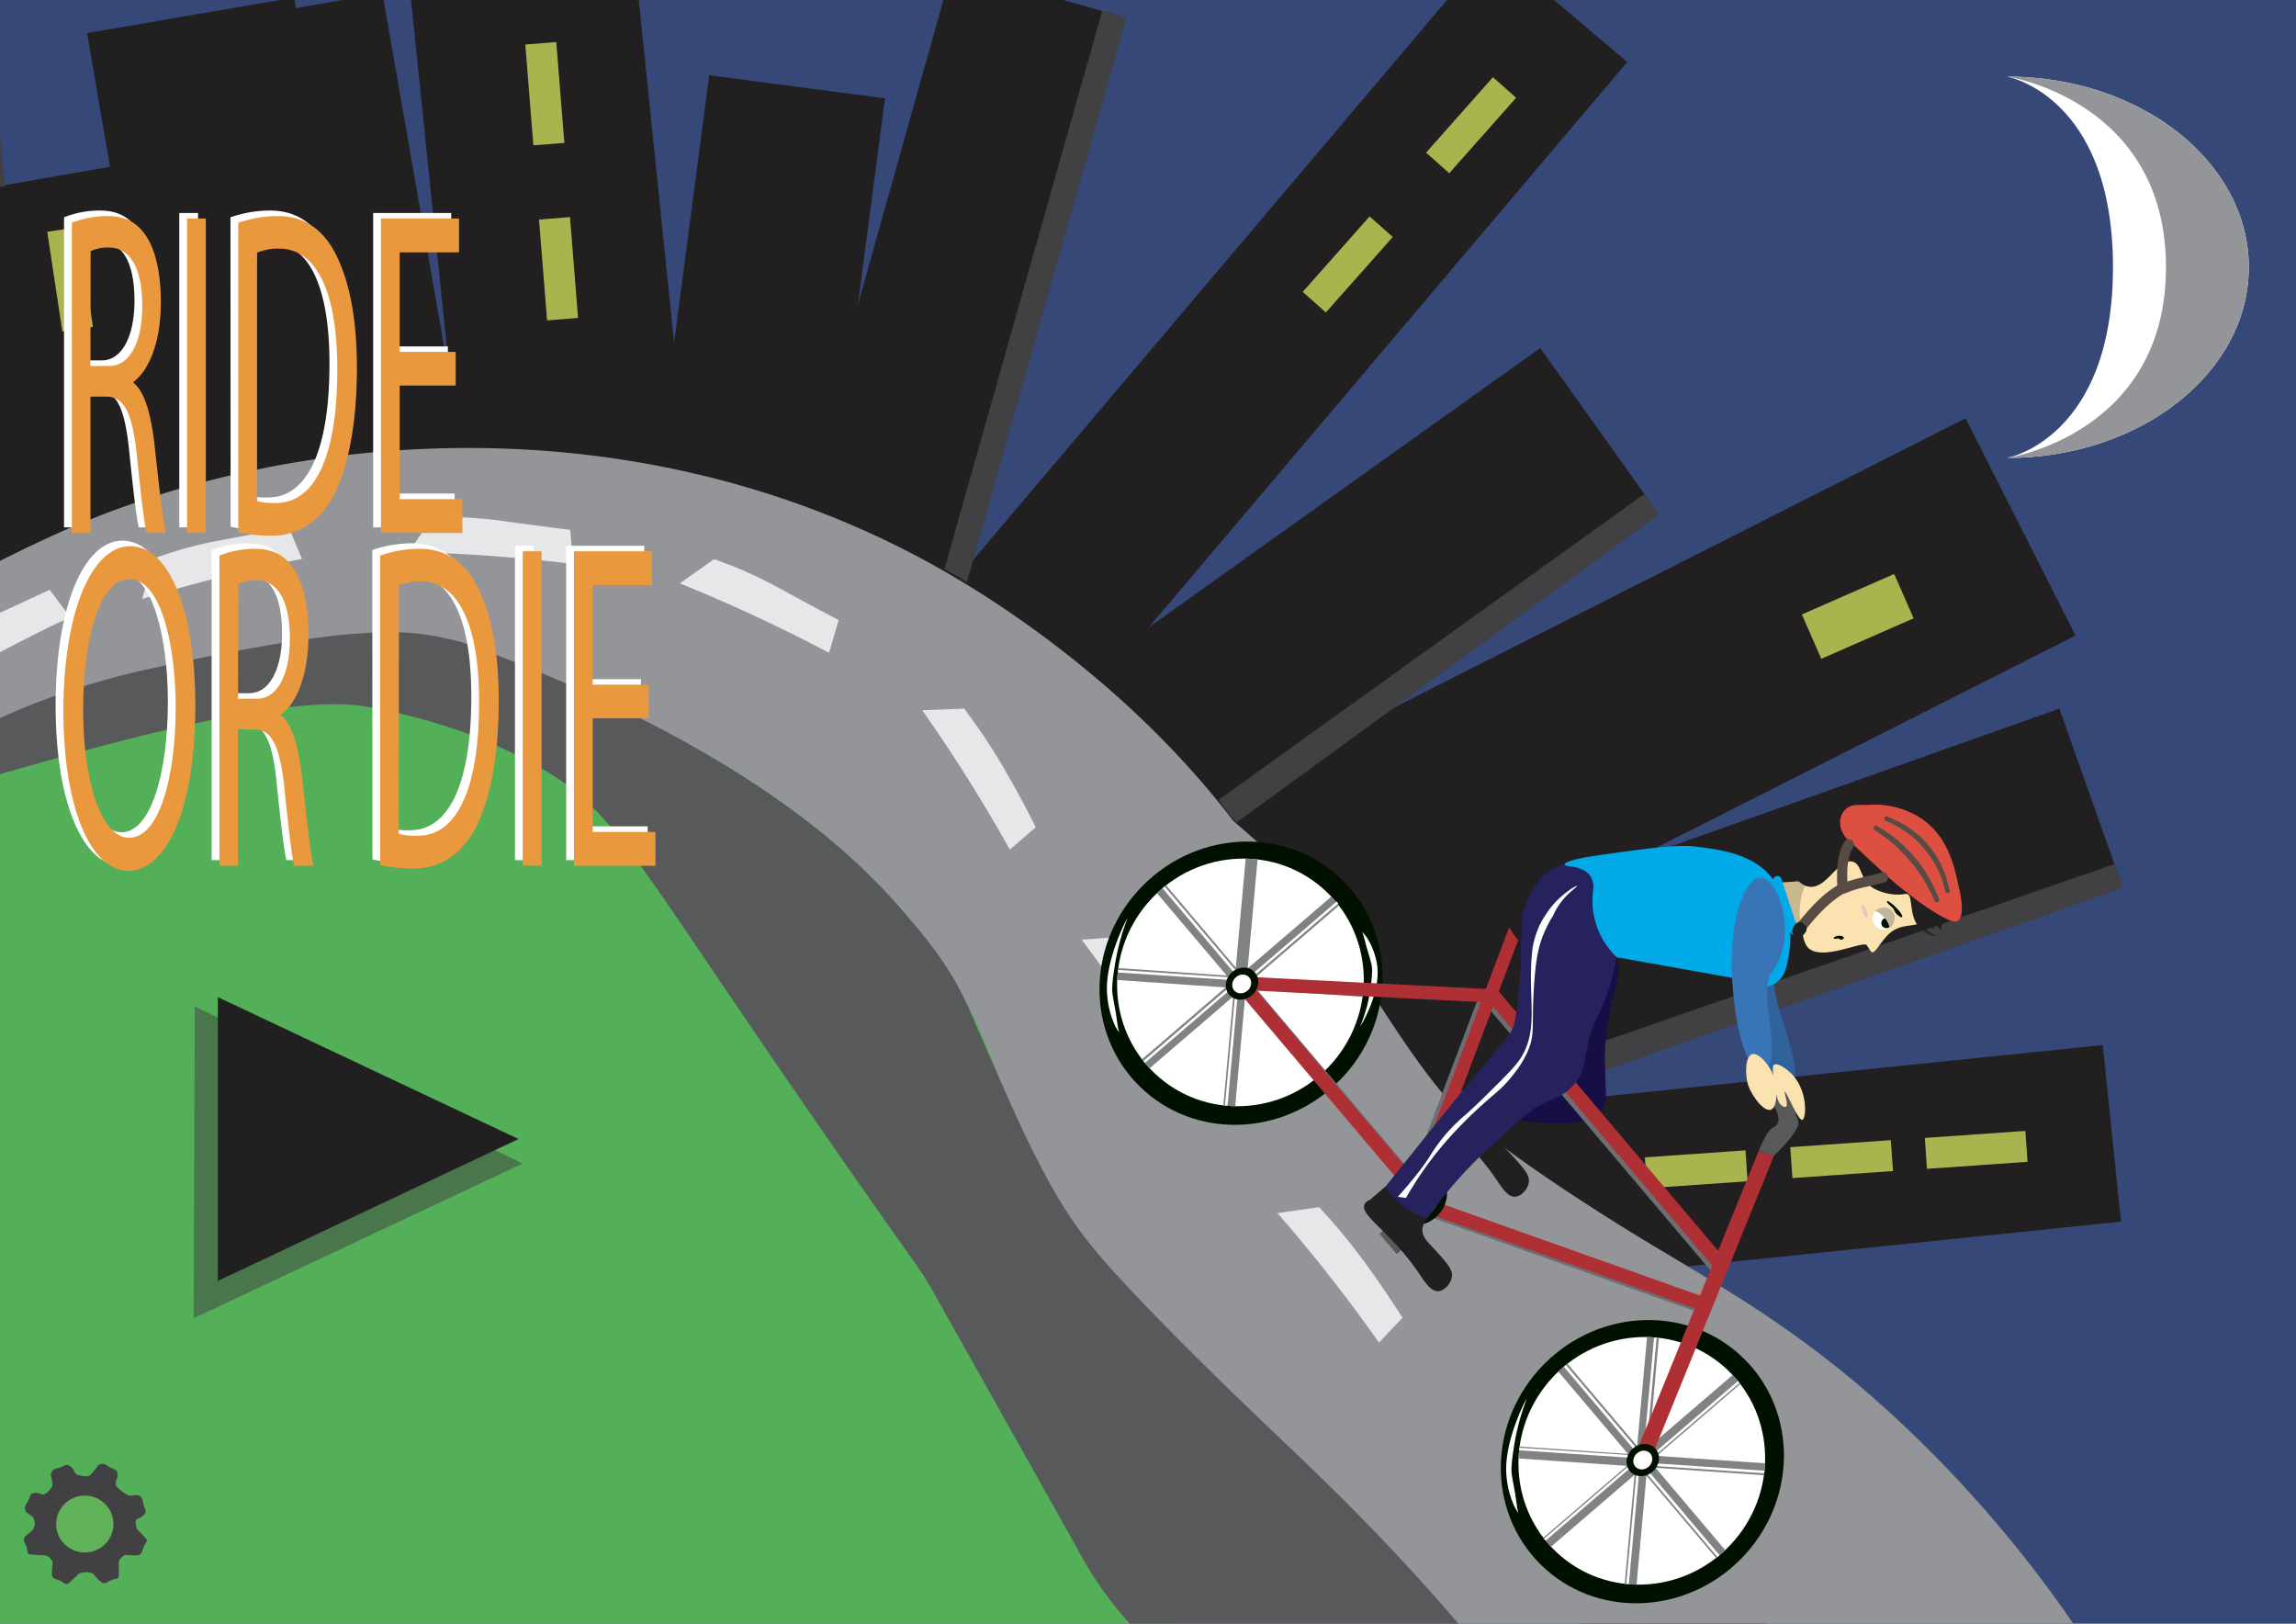 <svg xmlns="http://www.w3.org/2000/svg" width="841.89" height="595.28" viewBox="0 0 841.89 595.28"><defs><style>.cls-1{fill:#364877;}.cls-2{fill:#221f20;}.cls-3{fill:#fff;}.cls-4{fill:#949598;}.cls-5{fill:#53af58;}.cls-6{fill:#e6e7e8;}.cls-7{fill:#a9b44e;}.cls-10,.cls-8{fill:#414042;}.cls-9{fill:#58595b;}.cls-10{opacity:0.51;}.cls-11{fill:#30629c;}.cls-12{fill:#150f45;}.cls-13{fill:#010;}.cls-14{fill:#818284;}.cls-15{fill:#6d6e71;}.cls-16{fill:#af3034;}.cls-17{fill:#c9b790;}.cls-18{fill:#00aae9;}.cls-19{fill:#26225e;}.cls-20{fill:#3974b7;}.cls-21{fill:#fbe3b1;}.cls-22{fill:#c0b59e;}.cls-23{fill:#eaa9c7;opacity:0.52;}.cls-24{fill:#dd5041;}.cls-25{fill:#574b43;}.cls-26{fill:#ea983e;}.cls-27{fill:#5fb257;}</style></defs><g id="Layer_2" data-name="Layer 2"><rect class="cls-1" x="-44.91" y="-2.58" width="938.04" height="602.76"/><rect class="cls-2" x="118.61" y="-0.7" width="42.06" height="234.36" transform="translate(-17.95 25.74) rotate(-9.9)"/><rect class="cls-2" x="51.26" y="3.69" width="76.64" height="234.36" transform="matrix(0.99, -0.17, 0.17, 0.99, -19.45, 17.2)"/><rect class="cls-2" x="-6.84" y="64.85" width="65.11" height="153.77" transform="translate(-23.99 6.53) rotate(-9.9)"/><path class="cls-2" d="M-58.47,80.92c1.26,35.74,6,71.3,8.26,107,1.69,26.68,1.66,53.34-1.47,79.82l69.87-6.28L-9.32,28.32l-48.09,4.33A394.72,394.72,0,0,0-58.47,80.92Z"/><rect class="cls-2" x="161.04" y="-19.19" width="83.07" height="234.36" transform="translate(-8.98 21.28) rotate(-5.88)"/><path class="cls-2" d="M460.08,591.09A31.26,31.26,0,0,1,472.53,595c37.35-.05,75-2.22,112.27.49,2.87.21,5.73.46,8.6.74l2.39,0c15.05.29,30.12.59,45.18.55A30.12,30.12,0,0,1,649,595a74.58,74.58,0,0,1,10.13-.14c10.23-.23,20.45-.68,30.67-1l4.26-12.91L388.52,480.09,351.77,591.45q13.49-.24,27-.54C405.82,590.29,433.08,588.21,460.08,591.09Z"/><rect class="cls-2" x="453.45" y="399.4" width="321.79" height="65.11" transform="translate(-41.04 65.24) rotate(-5.88)"/><rect class="cls-2" x="453.45" y="311.7" width="321.79" height="65.11" transform="translate(-79.74 225.19) rotate(-19.53)"/><rect class="cls-2" x="161.21" y="115.67" width="234.36" height="65.11" transform="matrix(0.13, -0.99, 0.99, 0.13, 94.11, 404.17)"/><rect class="cls-2" x="223.33" y="83.92" width="247.41" height="65.11" transform="translate(141.11 419.12) rotate(-74.32)"/><rect class="cls-2" x="436.42" y="221.14" width="321.79" height="89.26" transform="translate(-55.64 298.37) rotate(-26.84)"/><rect class="cls-2" x="381.79" y="186.2" width="224.81" height="71.96" transform="translate(-37.15 328.35) rotate(-35.51)"/><rect class="cls-2" x="306.95" y="91.91" width="321.79" height="65.11" transform="translate(70.58 401.15) rotate(-49.75)"/><path class="cls-3" d="M736,28.09s38.78,7,38.78,69.86S736,167.88,736,167.88c48.92,0,88.58-31.29,88.58-69.89S785,28.09,736,28.09Z"/><path class="cls-4" d="M451.17,590.62c27.13-35.62,52-84.95,52.06-146.15.08-135.25-121.29-214.1-153.86-233.23C238.66,146.18,106.53,155.58,16.82,197.5c-15.55,7.26-39.27,18.64-62.75,37.33a403.25,403.25,0,0,1-4.44,51.3q-.1,3.27-.28,6.52a22.45,22.45,0,0,1,.35,3.75c.07,9.26,1.24,18.46,1.3,27.72A113.56,113.56,0,0,1-50.55,342c-.09,1-.17,1.93-.22,2.9-.12,2.15-.14,4.3-.11,6.46.26,17.75,2,35.21.23,52.82a26,26,0,0,1,3.12,11.46c1,25.45,0,50.89-.82,76.32-.72,22.54-.74,45.06-.74,67.61,0,10.74-.36,21.55.14,32.28.06,1.43.18,2.85.3,4.27,0,.1,0,.18.06.29a302.79,302.79,0,0,1,43.76-1.94c3.89.1,7.78.29,11.66.52,4.74-1.55,9.5-1.31,14.75-.53-7.49-1.11.41-.06,2,0,1.74.11,3.48.16,5.22.18,3.54,0,7.07-.1,10.6-.34,4.2-.28,8.38-.76,12.56-1.24H52l.57-.08c1.81-.28,3.62-.53,5.44-.8,17.32-2.56,34.58-5.44,52.15-4.89,29.92.93,59.53,5.86,89.44,6.87s60,.07,90-1c29.44-1,58.85-1.3,88.29-2C402.28,590.65,426.81,589,451.17,590.62Z"/><path class="cls-5" d="M436.6,376.53c-67.6-138.68-272.86-137.45-297.53-137-30.61.61-130.64,2.6-204.57,71.76a232,232,0,0,0-17.07,17.75,20.23,20.23,0,0,1,.36,3.64c.08,9.13,1.32,18.21,1.39,27.33a105.14,105.14,0,0,1-1.65,17.59c-.1.95-.19,1.9-.24,2.86-.13,2.12-.14,4.24-.11,6.37.27,17.5,2.15,34.72.24,52.09a24.2,24.2,0,0,1,3.32,11.3c1,25.1,0,50.19-.87,75.27-.67,19.48-.77,39-.79,58.44a311.48,311.48,0,0,0,39.09,42.54c2.65,0,5.29,0,7.95.11,4.14.11,8.26.29,12.39.51,5-1.53,10.1-1.28,15.67-.52-7.95-1.09.44-.06,2.11,0,1.85.11,3.7.16,5.55.18,3.76,0,7.52-.1,11.27-.33,4.46-.28,8.9-.75,13.35-1.23h.09l.6-.08,5.78-.78c18.41-2.53,36.76-5.37,55.43-4.83,31.8.92,63.27,5.78,95.06,6.77s63.78.08,95.65-.93c33.43-1.07,57.18,3.05,93.83-1.95,18-2.45,27-3.68,32.7-6.07C455.42,596.46,480.89,467.4,436.6,376.53Z"/><path class="cls-6" d="M25.72,226.26l-7.5-10.06c-3.11,1.46-7.77,3.64-13.48,6.26-9,4.11-11.17,5-14.75,6.84a151.85,151.85,0,0,0-17,10l-.48,15.4q10.38-6.26,21.76-12.49C5.06,236.32,15.58,231,25.72,226.26Z"/><path class="cls-6" d="M56.36,204.76a153.12,153.12,0,0,1,18.94-5.57c3.9-.87,6.28-1.24,16-3.05,6.17-1.16,11.23-2.14,14.59-2.8l4.83,11.58c-11,2.16-22.48,4.74-34.4,7.84Q63.74,216,52.15,219.59,54.25,212.18,56.36,204.76Z"/><path class="cls-6" d="M158.5,189.65a151.54,151.54,0,0,1,19.74.62c4,.39,6.35.78,16.12,2.08,6.23.83,11.33,1.48,14.74,1.9l1,12.51c-11.12-1.38-22.84-2.51-35.13-3.29q-12.94-.83-25.07-1.05Q154.19,196,158.5,189.65Z"/><path class="cls-6" d="M304,239.34q1.75-6,3.53-12c-3-1.6-7.58-4-13.11-7-8.67-4.68-10.74-5.89-14.33-7.67A151.8,151.8,0,0,0,261.85,205l-12.6,8.88q11.24,4.53,23.06,9.88C283.53,228.88,294.08,234.1,304,239.34Z"/><path class="cls-6" d="M475.42,427.89l11.72-4.5c-.57-3.38-1.41-8.46-2.39-14.67-1.54-9.73-1.84-12.11-2.6-16a152.9,152.9,0,0,0-5-19.1L462.42,369q3.21,11.69,6.14,24.32C471.32,405.28,473.58,416.85,475.42,427.89Z"/><path class="cls-6" d="M479.17,503.86c2.65-9.5,3.37-11.79,4.3-15.68a153,153,0,0,0,3.37-19.46L475.39,458.4c-1.29,8-2.78,16.21-4.53,24.68-2.48,12.06-5.23,23.52-8.14,34.33l12.52.78C476.13,514.88,477.48,509.91,479.17,503.86Z"/><path class="cls-6" d="M442.43,589.86c2.8-3.49,4.08-5.09,5.77-7.37a152.16,152.16,0,0,0,10.67-16.62q-3.27-7-6.53-14-6.43,10.27-13.77,21-6,8.7-12,16.73C431.89,589.59,437.16,589.66,442.43,589.86Z"/><path class="cls-4" d="M765.8,603.56l-234.15,2.23c-9.88-.26-24.61-.63-42.52-1-66.5-1.28-66.24-.11-70.8-1.32-12.11-3.19-31.51-155.82-55.22-216.77-19.23-49.48-70-112.15-215.64-157,110.78-2.84,197.53,13.17,242.17,32.94,19.75,8.75,47.06,24.82,65.55,40.88,8.57,7.44,22.68,19.85,35.36,39.49,3.13,4.84,1.95,3.86,10.05,16.92,3.95,6.36,16.31,26.29,27.57,39.95,4,4.85,13.28,15.95,60.5,46,36.47,23.21,68.67,37.87,111.19,78.43A451.46,451.46,0,0,1,765.8,603.56Z"/><path class="cls-6" d="M601,564.43q2.79-5.61,5.59-11.23h0s-12.1-10.53-24.44-19.27c-3.73-2.64-9.36-6.45-16.61-10.67l-14,6.53q10.26,6.44,21,13.77C582.7,550.54,592.18,557.54,601,564.43Z"/><path class="cls-6" d="M370.29,311.48l9.51-8.19h0s-7.08-14.39-15.06-27.23c-2.41-3.88-6.13-9.58-11.18-16.27l-15.4.6q7,9.92,14,20.82C358.8,291.58,364.83,301.7,370.29,311.48Z"/><path class="cls-6" d="M430.43,394.52l9.23-8.49c-1.76-2.93-4.41-7.35-7.6-12.76-5-8.49-6.16-10.6-8.32-14A152.1,152.1,0,0,0,412,343.39l-15.37,1.1q7.29,9.69,14.65,20.37C418.3,375,424.65,384.93,430.43,394.52Z"/><path class="cls-6" d="M505.66,492.22l8.6-9.13h0s-8.51-13.58-17.78-25.53c-2.8-3.61-7.08-8.9-12.8-15l-15.25,2.19q7.95,9.15,16.06,19.27C492.17,473.61,499.21,483.06,505.66,492.22Z"/><path class="cls-4" d="M736,28.09S794.21,36.72,794.21,98,736,167.88,736,167.88c48.92,0,88.58-31.29,88.58-69.89S785,28.09,736,28.09Z"/><rect class="cls-7" x="186.95" y="92.31" width="36.97" height="11.36" transform="matrix(0.08, 1, -1, 0.08, 286.36, -114.75)"/><rect class="cls-7" x="181.7" y="28.06" width="36.97" height="11.36" transform="matrix(0.08, 1, -1, 0.08, 217.5, -168.53)"/><rect class="cls-7" x="520.96" y="40.25" width="36.97" height="11.36" transform="translate(931.66 -327.27) rotate(131.56)"/><rect class="cls-7" x="475.71" y="91.29" width="36.97" height="11.36" transform="translate(894.59 -208.51) rotate(131.56)"/><rect class="cls-7" x="662.71" y="217.13" width="36.97" height="17.75" transform="translate(-33.42 292.59) rotate(-23.68)"/><rect class="cls-7" x="706.1" y="415.93" width="36.97" height="11.36" transform="translate(1476.85 791.6) rotate(176)"/><rect class="cls-7" x="656.77" y="419.32" width="36.97" height="11.36" transform="translate(1378.54 801.81) rotate(176)"/><rect class="cls-7" x="603.48" y="423.05" width="36.97" height="11.36" transform="translate(1272.34 812.99) rotate(176)"/><rect class="cls-7" x="7.23" y="96.73" width="36.97" height="11.36" transform="translate(-71.69 143.18) rotate(-98.62)"/><path class="cls-8" d="M354.55,213.4q-1.77-1.08-3.6-2.16-2.34-1.4-4.63-2.7Q375.24,106.29,404.15,4l8.92,2.5Q383.81,110,354.55,213.4Z"/><path class="cls-8" d="M453.36,301.58c-1.38-1.54-2.79-3.25-4.19-5.13-.82-1.1-1.58-2.18-2.29-3.24L603,181.05l5.43,7.51Z"/><path class="cls-8" d="M538.22,410.07q-2.13-2-4.3-4.09c-1.39-1.36-2.74-2.72-4-4.06l245.43-85.15,3.06,8.75Z"/><path class="cls-9" d="M412.62,593.44a87.22,87.22,0,0,0,15.15,14.48c12,8.68,23.83,10.89,26.93,12.18l7.78,3.25c15.59-.85,31.19-1.62,46.82-1.72,16-.1,32,.3,48,.78-5.91-7.38-12.21-15-18.91-22.92-37.56-44.14-61.69-64.61-90.79-93.12-32.51-31.85-43.52-44.74-48.38-50.88-1-1.32-1.75-2.26-1.92-2.47-5.68-7.48-12.44-17.62-23.46-41.18-1.59-3.4-3.83-8.48-8.33-18.64-8.42-19-9.28-21.52-11.41-26-7-14.7-15.39-24.34-23.86-34.13-7.27-8.39-20.7-22.65-43.89-39.1-44.1-31.28-96.1-51.07-117.21-58.6-1.62-.42-4.44-1.13-8-1.83-13.4-2.68-32.8-4.53-106.6,11.76A271.75,271.75,0,0,0,20.43,255c-5.89,2.09-11,4.15-15.49,6.08-30.79,13.12-59,31.85-57.49,35,3.16,6.45,139-44.79,186.51-37.1a228.93,228.93,0,0,1,35.55,9.26,191.72,191.72,0,0,1,27.23,12.45c27.51,15.26,33.69,30.65,93.48,117.48,48.19,70,45.89,64.6,52.17,75.77,51.72,92.11,52.52,93.64,52.52,93.64A136.71,136.71,0,0,0,412.62,593.44Z"/><polygon class="cls-10" points="71.01 483.28 71.21 426.12 71.42 368.96 131.54 397.75 191.67 426.55 131.34 454.92 71.01 483.28"/><polygon class="cls-2" points="79.88 469.6 79.88 417.58 79.88 365.57 135 391.58 190.13 417.58 135 443.59 79.88 469.6"/><path class="cls-8" d="M1.88,68.39c-2,.21-4.25.42-6.58.62l-4,.31Q-10,48.79-11.31,28.26l9.23-.76Z"/><path class="cls-2" d="M555.84,438.7c-2.93.43-5.14-3.32-7.49-6.74-10.73-15.62-22.09-21.25-19.7-25.29a3.47,3.47,0,0,1,1.81-1.4l6.46-5A24.42,24.42,0,0,0,548,410.68a24.16,24.16,0,0,0,3.52,1.26,7.61,7.61,0,0,0-1.75,4.55c0,2.28,1.48,3.71,3.26,5.61,5.23,5.61,7.84,8.47,7.58,11.1S558.05,438.38,555.84,438.7Z"/><path class="cls-11" d="M658.23,393.52c-.32,12-9.61,4.6-17.24-18.37-12-36.28-8.14-57.11-2.6-58.93,6.7-2.21,19.81,22.35,12.68,39.85C647.92,363.81,658.5,383.67,658.23,393.52Z"/><path class="cls-12" d="M555.83,410.54c-16.19-3.82-19.9-6.49-19.8-8.31.29-5,30.55-4.1,32.57-13.84.43-2.07-1-1.77-4.69-13.46-1.77-5.61-2-7.33-3.74-10.4a18.89,18.89,0,0,1-2-4.34,17.81,17.81,0,0,1-.71-6.27c.3-7.44,1.56-17.7,1.69-18.75l16.42,2.66c12.09,3.91,16,9.12,17.26,13.11,2.88,8.69-4.56,17-4.34,37.87,0,1.42.06,2.58.09,3.3.08,2.49.12,4,.13,4.24.16,5.39.29,8.12-.61,9.94-3.42,6.88-19.26,5.68-24.81,5.26A66.49,66.49,0,0,1,555.83,410.54Z"/><ellipse class="cls-13" cx="455.06" cy="360.45" rx="53.04" ry="50.77" transform="translate(-121.33 429.57) rotate(-45.22)"/><ellipse class="cls-3" cx="454.84" cy="360.18" rx="45.83" ry="44.78" transform="translate(-114.32 472.71) rotate(-49.56)"/><polygon class="cls-14" points="427.58 324.54 453.14 354.74 456.76 314.75 461.12 315.05 457.5 355.04 488.19 328.69 490.99 331.99 460.3 358.35 500.08 361.07 499.68 365.45 459.9 362.73 485.47 392.94 482.11 395.82 456.54 365.62 452.92 405.61 448.57 405.31 452.19 365.32 421.5 391.68 418.7 388.37 449.38 362.01 409.61 359.29 410 354.91 449.78 357.63 424.21 327.43 427.58 324.54"/><path class="cls-3" d="M499.52,341.68a16.82,16.82,0,0,1,1.73,2.14A25.93,25.93,0,0,1,505,354c1.33,10-6,22.24-6.21,22.16a55.29,55.29,0,0,0,3.77-14c.46-3.66.82-6.82.27-8.91-.61-2.33-1.66-5.76-1.66-5.76L500,343.14"/><polygon class="cls-3" points="499.69 364.72 499.86 363.78 460.25 361.14 460.09 362.08 499.69 364.72"/><polygon class="cls-3" points="457.81 364.58 457.05 365.23 482.59 395.41 483.35 394.76 457.81 364.58"/><polygon class="cls-3" points="453.76 365.43 452.81 365.45 449.16 405.26 450.11 405.24 453.76 365.43"/><polygon class="cls-15" points="460.93 362.86 459.48 364.1 516.64 431.62 518.08 430.38 460.93 362.86"/><polygon class="cls-15" points="543.47 367.03 541.77 366.57 517.98 429.56 519.67 430.02 543.47 367.03"/><polygon class="cls-15" points="622.18 480.93 622.71 479.78 526.21 445.5 525.69 446.65 622.18 480.93"/><polygon class="cls-15" points="628.53 467.37 629.98 466.13 545.41 366.21 543.96 367.45 628.53 467.37"/><polygon class="cls-16" points="628.83 465.18 632.77 461.8 548.67 362.44 544.74 365.82 628.83 465.18"/><polygon class="cls-16" points="622.75 480.14 624.87 475.51 528.2 441.17 526.09 445.8 622.75 480.14"/><polygon class="cls-16" points="558.58 339.65 553.97 338.4 519.38 429.94 523.99 431.19 558.58 339.65"/><ellipse class="cls-13" cx="602.22" cy="535.85" rx="53.04" ry="50.77" transform="translate(-202.33 585.89) rotate(-45.22)"/><ellipse class="cls-3" cx="602.01" cy="535.58" rx="45.83" ry="44.78" transform="translate(-196.11 646.34) rotate(-49.56)"/><polygon class="cls-16" points="546.14 367.56 546.94 362.67 455.96 358.03 455.16 362.92 546.14 367.56"/><polygon class="cls-14" points="574.74 499.94 600.31 530.14 603.93 490.15 608.28 490.45 604.66 530.44 635.35 504.08 638.15 507.39 607.47 533.75 647.24 536.47 646.85 540.85 607.07 538.13 632.63 568.34 629.27 571.22 603.71 541.02 600.09 581.01 595.73 580.72 599.35 540.72 568.66 567.08 565.86 563.77 596.55 537.41 556.77 534.69 557.17 530.31 596.94 533.03 571.38 502.82 574.74 499.94"/><polygon class="cls-16" points="512.82 432.84 516.76 429.46 457.34 359.27 453.41 362.65 512.82 432.84"/><polygon class="cls-3" points="607.45 490.35 606.5 490.37 602.85 530.18 603.8 530.17 607.45 490.35"/><polygon class="cls-16" points="597.5 538.51 603.13 540.21 650.5 423.66 644.87 421.96 597.5 538.51"/><ellipse class="cls-13" cx="520.04" cy="438.75" rx="11.06" ry="9.89" transform="translate(-159.88 464.36) rotate(-42.31)"/><ellipse class="cls-3" cx="520.04" cy="438.75" rx="8.1" ry="7.25" transform="translate(-159.88 464.36) rotate(-42.31)"/><ellipse class="cls-15" cx="520.04" cy="438.75" rx="4.27" ry="3.82" transform="translate(-159.88 464.36) rotate(-42.31)"/><path class="cls-15" d="M517,438.13c-2.51,1.67-4.12,4.5-5.71,7a35.82,35.82,0,0,0-2.14,3.75,10.63,10.63,0,0,0-1.47,5,2.5,2.5,0,0,0,5,0,2.57,2.57,0,0,1,0-.48c0,.25,0,.23,0-.07s.2-.65.32-1,.13-.32,0-.09c.07-.15.14-.3.2-.45s.28-.59.43-.88c.58-1.14,1.24-2.24,1.92-3.31s1.41-2.13,2.14-3.18l.51-.73c.17-.23.18-.24,0,0l.28-.35c.19-.22.4-.43.61-.64l.33-.29c-.21.17-.2.17,0,0a2.5,2.5,0,0,0-2.52-4.32Z"/><polygon class="cls-9" points="505.84 452.29 512.15 459.74 514.37 457.83 508.06 450.38 505.84 452.29"/><path class="cls-3" d="M556.75,554.66a18.93,18.93,0,0,1-1.53-2.54,33.71,33.71,0,0,1-2.91-12.19c-.63-12,7.25-27.11,7.46-27a85.67,85.67,0,0,0-4.57,17c-.68,4.44-1.24,8.27-.84,10.79.43,2.79,1.23,6.89,1.23,6.89l.75,5.3"/><polygon class="cls-3" points="637.82 507.01 637.24 506.32 607.33 532.02 607.91 532.7 637.82 507.01"/><polygon class="cls-3" points="646.86 540.12 647.03 539.18 607.42 536.53 607.25 537.48 646.86 540.12"/><polygon class="cls-3" points="604.97 539.98 604.21 540.63 629.75 570.81 630.51 570.16 604.97 539.98"/><polygon class="cls-3" points="574.18 500.41 573.42 501.07 599.12 531.42 599.88 530.77 574.18 500.41"/><polygon class="cls-3" points="600.92 540.83 599.97 540.85 596.32 580.66 597.27 580.64 600.92 540.83"/><polygon class="cls-3" points="598.07 537.91 597.49 537.23 566.17 564.13 566.75 564.81 598.07 537.91"/><polygon class="cls-3" points="557.17 530.77 557 531.71 597.56 534.42 597.73 533.48 557.17 530.77"/><ellipse class="cls-13" cx="602.37" cy="535.27" rx="6.24" ry="5.58" transform="translate(-203.4 544.92) rotate(-42.31)"/><ellipse class="cls-3" cx="602.37" cy="535.27" rx="3.65" ry="3.26" transform="translate(-203.4 544.92) rotate(-42.31)"/><path class="cls-3" d="M410.35,378.5a19.37,19.37,0,0,1-1.53-2.53,33.54,33.54,0,0,1-2.91-12.19c-.63-12,7.25-27.12,7.45-27a85.86,85.86,0,0,0-4.56,17c-.68,4.44-1.24,8.27-.85,10.78.44,2.8,1.23,6.9,1.23,6.9l.76,5.3"/><polygon class="cls-3" points="456.39 359.5 456.97 360.18 490.7 331.21 490.12 330.53 456.39 359.5"/><polygon class="cls-3" points="427.04 325 426.28 325.65 452.58 356.72 453.34 356.06 427.04 325"/><polygon class="cls-3" points="410.1 355.59 409.93 356.53 451.67 359.31 451.84 358.37 410.1 355.59"/><polygon class="cls-3" points="419.23 389 419.81 389.68 453.54 360.71 452.96 360.02 419.23 389"/><ellipse class="cls-13" cx="455.43" cy="360.61" rx="6.24" ry="5.58" transform="translate(-124.11 400.51) rotate(-42.31)"/><ellipse class="cls-3" cx="455.3" cy="360.72" rx="3.65" ry="3.26" transform="translate(-124.21 400.45) rotate(-42.31)"/><path class="cls-2" d="M564.7,339.71c2.53,2.34,4.31,1.8,7.61,5.26,1.27,1.32,3.56,3.72,2.74,5.37-.9,1.81-5.07,1.73-5.78,1.71-8.31-.26-13.47-8.27-15.36-11.21-.64-1-7-11-4.12-13.94,1.65-1.64,6.09-.76,8.83,1.36C562.85,331.53,560.34,335.69,564.7,339.71Z"/><path class="cls-9" d="M650.5,423.66l-5.63-1.7c2.51-6.06,4.12-8,5.17-8.49a5.84,5.84,0,0,0,1.43-1.09,3.18,3.18,0,0,0,.68-2.19c0-2.17-2.27-6.93-8.08-12.05-.64-.56-1.71-1.47-1.46-2.49.28-1.19,2.2-1.91,3.42-2.28a11.23,11.23,0,0,0,5.26,4.4c2.4.89,3.77.26,5.19,1.16s2.75,3.3,2,9.86a7.33,7.33,0,0,1,.56.92h0a9.55,9.55,0,0,1,.41,2.4C659.52,413.06,656.55,418.17,650.5,423.66Z"/><path class="cls-3" d="M567.49,342.25c.42.36,1,.87,1.63,1.45a40,40,0,0,1,4.2,4.45c2.29,3.13-2,2.2-2.15,2.06s1.46.11,1.24-1.37a3.36,3.36,0,0,0-.89-2c-.77-.89-2-2.28-2-2.28l-1.41-1.66"/><path class="cls-17" d="M654.89,341.18q-4.62-8.6-9.25-17.2l17.28-1.11L675.65,341Z"/><path class="cls-18" d="M656.29,341.54l-6-18.37a1.54,1.54,0,0,1,1-1.94h0a1.52,1.52,0,0,1,1.92,1l6,18.36a1.55,1.55,0,0,1-1,1.94h0A1.51,1.51,0,0,1,656.29,341.54Z"/><path class="cls-19" d="M521.05,449.94l-13.88-13.85c9.47-11.72,18.8-23.59,28.38-35.2,17.13-20.78,17.69-20.36,19.35-24.57,0,0,2.9-7.34,3-39.47.26-1.24,2.93-13.09,10.93-18,8.66-5.31,21-.92,25.32,13.24A92.29,92.29,0,0,1,590.41,361c-3.6,11.89-7.08,13.85-8.88,25.25-.44,2.8-.83,6.5-3.48,10.21-3.38,4.74-8.22,6.41-10.95,7.56-5.51,2.3-11.08,7.49-22.23,17.87A161.76,161.76,0,0,0,521.05,449.94Z"/><path class="cls-18" d="M584.26,325.48A7.53,7.53,0,0,0,583,321c-2.77-3.87-9.23-3.08-9.3-4.05-.13-1.62,11.49-3.26,11.49-3.26,19.89-2.81,29.83-4.21,37.31-3.24,9.18,1.2,20.37,2.66,27.49,11.64a26.67,26.67,0,0,1,4.34,8.11A40.73,40.73,0,0,1,656,349.57c-.72,4.45-1.41,8.47-4.67,10.72A11.56,11.56,0,0,1,637,358.81l-44.19-7.87a28.74,28.74,0,0,1-8.52-25.46Z"/><path class="cls-20" d="M649.3,388.77c-2.58,9.91-10,2.56-12.92-17.56-4.57-31.77,3.13-48.58,8.76-49.37,6.8-.95,14.61,21.22,4.48,34.83C645.15,362.69,651.43,380.61,649.3,388.77Z"/><path class="cls-21" d="M650.59,397.1c-.84-6-.48-6.5-.1-6.73,1.39-.84,4.78,1.51,6.8,3.7,5.72,6.21,5.05,16.13,3.56,16.5S655,400,654.44,400.24c-.39.21,1.46,4.62.47,5.46-.43.36-1.31-.21-1.48-.32C652.51,404.79,651.48,403.47,650.59,397.1Z"/><path class="cls-21" d="M680.59,310.31c11.11-2.46,25.63,2.07,28.81,11.94,1.45,4.5.87,11.14-2.87,14.62-4.17,3.89-9.14.9-14.15,5.76-2.67,2.59-4.91,7-6,6.5a6,6,0,0,1-1.17-1.5c-.39-.58-.65-1-.68-1.06-1.16-1.83-15.33,5.39-20.9,1.42-1.85-1.32-2.3-3.54-3.18-7.94a27.41,27.41,0,0,1,.25-12.08C663.18,319.1,671.74,312.27,680.59,310.31Z"/><path class="cls-2" d="M708.43,311.82c-2.51-3.48-6.67-9.24-13.55-10.35-3.45-.56-8.32,1.5-18.06,5.61-7.27,3.06-8.86,4.39-10.06,5.94-3.1,4-2.65,8.14-4.92,8.65-2.83.64-6.12-5.18-6.28-5.05s2.78,7.82,7.86,8.47c6.48.82,10.64-10.46,15.82-9.2,3.83.93,2.5,7.25,8.38,10.1a18.75,18.75,0,0,0,9.46,1.95c1.3-.15,1.86-.4,2.6,0,1.39.69.69,6.57,2.91,10.45a11,11,0,0,0,7.32,4.86c.06-.1-5-2.54-4.62-3.83.14-.46,1-.73,1.54-.63,1.18.22,2.06,2.05,2.06,2.05h0c.76-2.89.9-3.23.9-3.23.87-2.17,2.76-2.86,3.69-3.69C716.88,330.83,714.16,319.75,708.43,311.82Z"/><ellipse class="cls-3" cx="690.45" cy="336.96" rx="3.78" ry="3.93" transform="translate(-67.62 461.86) rotate(-35.37)"/><ellipse class="cls-13" cx="691.65" cy="338.37" rx="1.86" ry="1.85" transform="translate(180.29 914.04) rotate(-74.45)"/><path class="cls-22" d="M687.48,334a6.91,6.91,0,0,1,3.5,2.48,7,7,0,0,1,1.88,3.87c2-1.75,2.48-4.59,1-6.34S689.52,332.28,687.48,334Z"/><path class="cls-13" d="M692.06,330.94c-.62-1,.36-.75,2.08.75,2.72,2.38,3.6,4.17,3.35,4.54s-2.46-1-3-2.63C694.32,332.86,692.58,331.72,692.06,330.94Z"/><path class="cls-13" d="M672.65,344.18c-.54-.19-.22-.74.81-1,1.61-.37,2.56.19,2.65.61s-1,1.1-1.78.36C674,343.85,673.1,344.33,672.65,344.18Z"/><ellipse class="cls-23" cx="683.73" cy="334.01" rx="0.76" ry="2.63" transform="translate(-71.23 238.69) rotate(-18.84)"/><path class="cls-2" d="M662.67,309.82l4.63,2.25c3.87,1.9,4.52,2.25,4.47,2.63-.11.81-3.4,1.66-6.11.63-3.81-1.45-4.91-6-5.06-6.71"/><path class="cls-2" d="M664.33,314c8.71-.63,10.86-.34,10.93.11.1.65-3.9,2.29-8,2.08a15.43,15.43,0,0,1-8.77-3.47"/><path class="cls-2" d="M655.83,315c.29.49,3.71,5.89,9.4,5.89,5.27,0,9.85-4.62,9.26-6-.23-.55-1.55-1.36-10.28.69"/><path class="cls-2" d="M658.47,317.93l4.62,2.25c3.88,1.9,4.53,2.24,4.48,2.63-.11.81-3.4,1.66-6.11.63-3.81-1.45-4.91-6-5.07-6.71"/><path class="cls-2" d="M669.11,310.75c8.71-.62,10.86-.34,10.93.12.1.64-3.9,2.29-8,2.08a15.5,15.5,0,0,1-8.77-3.47"/><path class="cls-2" d="M712.09,338.88l1.39-5c1.15-4.19,1.33-4.91,1-5.12-.68-.46-3.48,1.47-4.51,4.2-1.45,3.85,1.21,7.7,1.62,8.28"/><path class="cls-24" d="M685.17,295.08a31.33,31.33,0,0,1,18.28,4.31c11,6.77,13.27,18.58,15.07,27,.67,3.11,1.79,9.69-.69,11.25-.58.37-2.15.94-10.18-4.28-4.07-2.65-5.88-4.23-9.62-7.08-4.85-3.69-9-7.86-17.27-15.5l-3.94-3.66h0c-.39-.48-2.74-3.48-1.93-7.07a6.3,6.3,0,0,1,1.92-3.45,6.08,6.08,0,0,1,3.89-1.47"/><path class="cls-25" d="M713.33,327a36,36,0,0,0-22.11-26.13,1,1,0,0,1,0-1.43,1,1,0,0,1,1.41.25A35,35,0,0,1,706.33,309a35.41,35.41,0,0,1,8.38,16.77,1,1,0,0,1,0,1.44A1,1,0,0,1,713.33,327Z"/><path class="cls-25" d="M709.39,330.38a57,57,0,0,0-9.39-15.2,56.36,56.36,0,0,0-12.72-10.92,1,1,0,0,1,0-1.44,1,1,0,0,1,1.4.25,50.8,50.8,0,0,1,22.12,26.13,1,1,0,0,1,0,1.43A1,1,0,0,1,709.39,330.38Z"/><path class="cls-25" d="M690.07,319.85c-5,1.54-10.18,2.1-15,4.29a1.88,1.88,0,0,0,1.89,3.24c4.44-2,9.42-2.48,14-3.91,2.3-.71,1.32-4.33-1-3.62Z"/><path class="cls-25" d="M676.33,308.56c-2.92,5-2.85,10.85-2.62,16.45a1.88,1.88,0,1,0,3.75,0c-.2-4.9-.46-10.16,2.1-14.56,1.22-2.09-2-4-3.23-1.89Z"/><path class="cls-25" d="M674.63,324.08c-6.15,3.44-10.72,8.6-15.15,14a1.93,1.93,0,0,0,0,2.65,1.9,1.9,0,0,0,2.65,0c4.23-5.12,8.53-10.1,14.39-13.38,2.11-1.18.22-4.42-1.89-3.24Z"/><path class="cls-2" d="M662.08,340.07a3.65,3.65,0,0,0-.23-.54c-.08-.12-.22-.28-.31-.39l0-.05a2.38,2.38,0,0,0-1-.59l-.09,0-.29,0-.3,0c-.11,0-.24,0-.34,0a1.82,1.82,0,0,0-.78.25,2,2,0,0,0-1,1.21,1.45,1.45,0,0,0,0,.77,1.6,1.6,0,0,0,.23.72,5.9,5.9,0,0,0,.37.47,2.49,2.49,0,0,0,1.23.81,1.68,1.68,0,0,0,.59.07,2,2,0,0,0,1.38-.58,2.15,2.15,0,0,0,.6-1.51c0-.1,0-.24,0-.31s0-.2,0-.3a2.39,2.39,0,0,0-.22-.52,1.79,1.79,0,0,0-.36-.46,2,2,0,0,0-.91-.52l0,0-.25,0-.28,0a1.35,1.35,0,0,0-.29,0l-.3,0a2,2,0,0,0-1.25,1,1.52,1.52,0,0,0-.25.76,1.49,1.49,0,0,0,0,.78c0,.14.39.79.2.47a2.07,2.07,0,0,0,.72.72l.23.09.24.1a.84.84,0,0,0,.27,0l.28,0a2.07,2.07,0,0,0,1.48-.63,1.8,1.8,0,0,0,.44-.69,1.77,1.77,0,0,0,.18-.82,2.31,2.31,0,0,0-.31-1.18,3.26,3.26,0,0,0-.49-.62,1.82,1.82,0,0,0-1.82-.48,2.36,2.36,0,0,0-1.09.66,3.55,3.55,0,0,0-.48.67c-.15.31-.3.62-.46.93a1.81,1.81,0,0,0-.25.94,1.36,1.36,0,0,0,.16.72,1.34,1.34,0,0,0,.38.61,1.93,1.93,0,0,0,.83.48,3.37,3.37,0,0,0,.94.12,2.54,2.54,0,0,0,.68-.09,2.58,2.58,0,0,0,.54-.23,2.34,2.34,0,0,0,.27-.2,2.52,2.52,0,0,0,.35-.3l.17-.2.37-.43-2.94-2.27c-.28.4-.54.81-.83,1.19l.3-.38a.8.8,0,0,1-.13.13l.38-.29-.1.06.45-.19-.07,0,.5-.07h-.1l.5.07-.07,0,.45.19,0,0,.38.3,0,0,.3.38,0,0a1.34,1.34,0,0,0-.48-.52,1.66,1.66,0,0,0-1.39-.37,1.34,1.34,0,0,0-.69.22,1.86,1.86,0,0,0-.86,1.12l-.07.5a2,2,0,0,0,.25.95,1.86,1.86,0,0,0,.54.57,1.81,1.81,0,0,0,.23.18l.44.18h0a2.17,2.17,0,0,0,1.16,0l.05,0,.45-.18,0,0a2.79,2.79,0,0,0,.47-.36l.09-.1c.12-.15.24-.3.35-.46l.78-1.12a1.41,1.41,0,0,0,.22-.69,1.59,1.59,0,0,0,0-.75l-.19-.45a1.36,1.36,0,0,0-.49-.52.82.82,0,0,0-.41-.24,1.37,1.37,0,0,0-.72-.17l-.5.07a1.93,1.93,0,0,0-.83.48l-.36.42a3.92,3.92,0,0,1-.34.37l.37-.3-.1.07.44-.19-.17.05.49-.07a1.07,1.07,0,0,1-.25,0l.5.07-.25-.05,1.12,2.76.33-.67a2.78,2.78,0,0,1,.3-.53l-.29.38a.57.57,0,0,1,.11-.11l-.38.29a.41.41,0,0,1,.11-.07l-.45.19,0,0-1.82-.48.12.14-.29-.38a.6.6,0,0,1,.09.15l-.18-.44,0,.11-.07-.5v.1l.07-.5a.14.14,0,0,0,0,.07l.19-.45a.56.56,0,0,1,0,.08l.29-.38,0,0,.38-.3-.06,0,.45-.19h0l.5-.06h-.05l.5.06h0l.44.19h0l.37.29v0l.29.38v0l.19.45v0l.07.5v0l-.07.5a.11.11,0,0,1,0-.05l-.19.45,0,0-.29.38,0,0-.38.29.06,0-.45.18h.07l-.49.06H660l-.5-.06.07,0-.45-.19.06,0-.38-.29.06.06-.29-.38,0,.07-.19-.45s0,.05,0,.08l-.07-.5a.21.21,0,0,1,0,.11l.07-.5,0,.11.19-.45,0,0,.29-.38,0,0,.38-.29h0l1-.26h-.06l.5.07-.09,0,.45.18-.12-.07.38.3a1.52,1.52,0,0,1-.25-.26l.29.38-.06-.1.26,1v0l-.26.95,0,0-.3.37h0l-.38.29.08,0-.45.18.09,0-.5.07h.14l-.5-.07.14,0-.45-.19.12.07-.38-.3.08.09-.3-.38a.22.22,0,0,1,0,.08l-.19-.45v0a1.37,1.37,0,0,0,.34.64,1.34,1.34,0,0,0,.52.48,1.49,1.49,0,0,0,.7.23,1.47,1.47,0,0,0,.75,0l.44-.19a1.82,1.82,0,0,0,.68-.67l.19-.45a1.85,1.85,0,0,0,0-1Z"/><path class="cls-2" d="M527.64,473.35c-2.93.42-5.14-3.32-7.49-6.75-10.72-15.62-22.08-21.25-19.69-25.28a3.38,3.38,0,0,1,1.81-1.4l5.62-4.81a28.37,28.37,0,0,0,11.9,10.21,25,25,0,0,0,3.52,1.26,7.12,7.12,0,0,0-1.75,4.55c.08,2.17,1.41,3.63,3.26,5.62,5.23,5.61,7.84,8.47,7.58,11.09S529.85,473,527.64,473.35Z"/><path class="cls-21" d="M642.39,386.51c2.6-.91,6.82,4.56,8.08,8.25s1.46,11.16-1.13,12.07-7-5.09-8.26-8.79S639.8,387.42,642.39,386.51Z"/><path class="cls-3" d="M512.55,438.76c6.69-7.48,10.05-12.15,11.89-15.11a62.87,62.87,0,0,1,5.18-7.21c1.51-1.8,2.85-3.18,3.38-3.72,1.75-1.77,3.16-3,3.63-3.38,3.82-3.29,8.41-7.87,11.06-10.51,5.91-5.89,8.87-8.84,10.73-12.28,5.62-10.32,1.81-21.15,3.31-36.87a30.35,30.35,0,0,1,3.13-11.11,29.2,29.2,0,0,1,1.85-3.12,31.31,31.31,0,0,1,8.7-9.08,12.26,12.26,0,0,1,3-1.67c.12.18-2.16,1.76-4.22,3.92a25.27,25.27,0,0,0-4.75,7.14,43.17,43.17,0,0,0-3.29,6.31c-2.15,5.1-2.94,9.72-3.53,17.62-1.23,16.35.48,18.87-2.4,25.66a37.34,37.34,0,0,1-5.53,8.85c-4.84,6.26-7.7,7-17.68,17-2.11,2.12-4.07,4.17-6.18,6.56-2.75,3.13-4.82,5.78-6.05,7.39a131.46,131.46,0,0,0-9.25,14.05Z"/><path class="cls-3" d="M23.48,79.67a34.9,34.9,0,0,1,13.15-2.48c7.26,0,12,3,15.34,9.48,2.61,5,4.15,12.9,4.15,21.91,0,15.15-4.44,25.21-10,29.37v.42c4,3.08,6.48,11.39,7.77,23.34,1.74,16.11,3,27.13,4.07,31.63H50.89c-.84-3.33-2-13.16-3.48-27.59C45.84,150,43,143.84,36.78,143.4H30.31v49.94H23.48Zm6.83,52.46h7c7.32,0,12-8.67,12-21.88,0-15-5-21.48-12.17-21.5a14.62,14.62,0,0,0-6.77,1.31Z"/><path class="cls-3" d="M72.61,78.09V193.34H65.74V78.09Z"/><path class="cls-3" d="M84.51,79.67a43.78,43.78,0,0,1,14.55-2.48c9.8,0,16.82,5,21.45,14.48s7.5,22.67,7.5,41.24c0,18.89-2.71,34.19-7.62,44.83S107.2,194.36,97,194.36a51.4,51.4,0,0,1-12.44-1.29Zm6.87,102a22.86,22.86,0,0,0,6.88.7c14.65.08,22.54-17.7,22.54-48.86.09-27.22-7-44.4-21.41-44.4a19.7,19.7,0,0,0-8,1.52Z"/><path class="cls-3" d="M164.23,139.31H143.7v41.63h23v12.4H136.83V78.09h28.62v12.4H143.7V127h20.53Z"/><path class="cls-3" d="M68.76,256.56c0,39.55-11.07,60.66-24.57,60.66-14,0-23.8-23.66-23.8-58.49,0-36.52,10.38-60.52,24.52-60.52C59.37,198.21,68.76,222.32,68.76,256.56Zm-41.14,1.82c0,24.66,6.16,46.74,16.94,46.74s17-21.72,17-47.91c0-22.94-5.5-46.9-16.87-46.9S27.62,233.17,27.62,258.38Z"/><path class="cls-3" d="M77.6,201.67a34.9,34.9,0,0,1,13.15-2.48c7.26,0,12,3,15.34,9.48,2.62,5.05,4.15,12.9,4.15,21.91,0,15.15-4.44,25.21-10,29.37v.42c4,3.08,6.47,11.39,7.76,23.34,1.74,16.11,3,27.13,4.07,31.63H105c-.83-3.33-2-13.16-3.48-27.59C100,272,97.1,265.84,90.9,265.4H84.43v49.94H77.6Zm6.83,52.46h7c7.32,0,12-8.67,12-21.88,0-15-5-21.48-12.17-21.5a14.62,14.62,0,0,0-6.77,1.31Z"/><path class="cls-3" d="M136.51,201.67a43.78,43.78,0,0,1,14.55-2.48c9.8,0,16.82,5.05,21.45,14.48s7.5,22.67,7.5,41.24c0,18.89-2.71,34.19-7.62,44.83S159.21,316.36,149,316.36a51.4,51.4,0,0,1-12.44-1.29Zm6.87,102a22.9,22.9,0,0,0,6.88.7c14.65.08,22.55-17.7,22.55-48.86.08-27.22-7-44.4-21.41-44.4a19.76,19.76,0,0,0-8,1.52Z"/><path class="cls-3" d="M195.7,200.09V315.34h-6.87V200.09Z"/><path class="cls-3" d="M235,261.31H214.48v41.63h23v12.4H207.6V200.09h28.62v12.4H214.48V249H235Z"/><path class="cls-26" d="M26.34,81.69a35.1,35.1,0,0,1,13.15-2.48c7.26,0,12,3,15.34,9.49,2.62,5,4.15,12.89,4.15,21.91,0,15.14-4.44,25.21-10,29.37v.42c4,3.08,6.47,11.39,7.76,23.34,1.74,16.1,3,27.12,4.07,31.63H53.75c-.83-3.34-2-13.16-3.48-27.6-1.57-15.78-4.43-21.9-10.63-22.35H33.17v50H26.34Zm6.83,52.47h7c7.32,0,12-8.68,12-21.89,0-15-5-21.47-12.17-21.5a14.46,14.46,0,0,0-6.77,1.32Z"/><path class="cls-26" d="M75.47,80.11V195.37H68.6V80.11Z"/><path class="cls-26" d="M87.37,81.69a43.78,43.78,0,0,1,14.55-2.48c9.8,0,16.82,5.06,21.45,14.48s7.5,22.68,7.5,41.24c0,18.9-2.71,34.19-7.62,44.84s-13.18,16.61-23.44,16.61a51.44,51.44,0,0,1-12.44-1.28Zm6.87,102a22.58,22.58,0,0,0,6.88.7c14.65.08,22.55-17.69,22.55-48.85.08-27.23-7-44.4-21.41-44.4a20,20,0,0,0-8,1.51Z"/><path class="cls-26" d="M167.09,141.34H146.56V183h23v12.4H139.69V80.11h28.62v12.4H146.56V129h20.53Z"/><path class="cls-26" d="M71.62,258.59c0,39.54-11.07,60.66-24.57,60.66-14,0-23.8-23.67-23.8-58.5,0-36.52,10.39-60.52,24.52-60.52C62.23,200.23,71.62,224.34,71.62,258.59Zm-41.13,1.82c0,24.66,6.15,46.73,16.93,46.73s17-21.71,17-47.9c0-23-5.5-46.9-16.88-46.9S30.49,235.2,30.49,260.41Z"/><path class="cls-26" d="M80.46,203.69a35.1,35.1,0,0,1,13.15-2.48c7.26,0,12,3,15.34,9.49,2.62,5,4.16,12.89,4.16,21.91,0,15.14-4.44,25.21-10,29.37v.42c4,3.08,6.48,11.39,7.76,23.34,1.74,16.1,3,27.12,4.07,31.63h-7.09c-.83-3.34-2-13.16-3.48-27.6-1.57-15.78-4.43-21.9-10.62-22.35H87.29v49.95H80.46Zm6.83,52.47h7c7.32,0,12-8.68,12-21.89,0-15-5-21.47-12.18-21.5a14.49,14.49,0,0,0-6.77,1.32Z"/><path class="cls-26" d="M139.38,203.69a43.69,43.69,0,0,1,14.55-2.48c9.79,0,16.81,5.06,21.45,14.48s7.49,22.68,7.49,41.24c0,18.9-2.71,34.19-7.61,44.84s-13.19,16.61-23.45,16.61a51.3,51.3,0,0,1-12.43-1.28Zm6.86,102a22.58,22.58,0,0,0,6.88.7c14.66.08,22.55-17.69,22.55-48.85.08-27.23-7-44.4-21.41-44.4a20,20,0,0,0-8,1.51Z"/><path class="cls-26" d="M198.57,202.11V317.37h-6.88V202.11Z"/><path class="cls-26" d="M237.86,263.34H217.34V305h23v12.4H210.47V202.11h28.62v12.4H217.34V251h20.52Z"/><path class="cls-8" d="M43.51,577.8a.73.73,0,0,1,0,.34c-.19.56-1,.68-1.65.84-2.26.57-2.76,1.72-4.08,1.38a2.69,2.69,0,0,1-.69-.31c-.35-.32-.81-.76-1.34-1.29,0,0-14.52-14.49-16.41-33.63,0-.12-.08-.92-.25-2s-.31-1.76-.46-2.42a2.91,2.91,0,0,1,.75-1.67c.71-.74,1.41-.51,3.34-1.31,1.13-.46,1.24-.69,1.75-.68a3.5,3.5,0,0,1,2.5,1.86,3.49,3.49,0,0,0,.82,1.37,3.54,3.54,0,0,0,1.5.87c1.92.6,14.2,13.4,14.3,34.31C43.56,576.57,43.53,577.43,43.51,577.8Z"/><path class="cls-8" d="M25.05,580.52a1,1,0,0,1-.28.2c-.55.23-1.2-.29-1.74-.65-1.94-1.28-3.13-.87-3.77-2.07a2.18,2.18,0,0,1-.23-.71c0-.48,0-1.11.06-1.86,0,0,1-20.4,14.05-34.66.08-.09.62-.68,1.31-1.52s1.1-1.42,1.49-2a3,3,0,0,1,1.75-.57c1,0,1.33.69,3.23,1.57,1.1.51,1.34.44,1.68.83.71.8.55,2.09.3,3.08a3.28,3.28,0,0,0-.47,1.52,3.4,3.4,0,0,0,.36,1.69c.84,1.81-.44,19.44-16,33.58C26,579.72,25.34,580.28,25.05,580.52Z"/><path class="cls-8" d="M53.6,564.15a.79.79,0,0,1,.21.27c.24.53-.26,1.19-.61,1.74-1.23,2-.79,3.13-2,3.79a2.41,2.41,0,0,1-.71.26H48.63s-20.58-.48-35.31-13c-.09-.08-.7-.6-1.56-1.26s-1.46-1.05-2-1.43a2.87,2.87,0,0,1-.62-1.71c0-1,.66-1.34,1.49-3.24.49-1.12.41-1.35.79-1.7.79-.73,2.1-.6,3.1-.38a3.46,3.46,0,0,0,1.54.43,3.7,3.7,0,0,0,1.69-.4c1.81-.89,19.61-.1,34.28,14.92C52.77,563.22,53.35,563.87,53.6,564.15Z"/><path class="cls-8" d="M11,569.85a.78.78,0,0,1-.34-.06c-.54-.24-.61-1.06-.72-1.7-.39-2.28-1.51-2.86-1.06-4.14a2.24,2.24,0,0,1,.36-.66c.35-.32.83-.75,1.41-1.23,0,0,15.68-13.24,35.06-13.63.12,0,.92,0,2-.09s1.8-.18,2.47-.28a3,3,0,0,1,1.62.87c.69.77.4,1.44,1.06,3.41.38,1.15.6,1.27.55,1.78-.1,1.07-1.16,1.84-2.07,2.33a3.31,3.31,0,0,0-2.42,2.12c-.75,1.86-14.57,13-35.59,11.5C12.21,570,11.34,569.89,11,569.85Z"/><path class="cls-8" d="M12.78,558.67c.05-1.15-.41-1.6-.66-2.58-.91-3.55,2.59-7.57,3.91-8.17a5.54,5.54,0,0,0,1-.56,6.22,6.22,0,0,0,1.08-1,8.88,8.88,0,0,0,1.15-1.62c1.31-2.3,7-4.51,9.12-4,.72.18,1.17.25,2.05.4a7.08,7.08,0,0,0,.9.1,5,5,0,0,0,1.54-.2c1.28-.35,6.37.25,9.49,3.47a18.8,18.8,0,0,0,2,2,23.19,23.19,0,0,0,2.8,1.82c3.49,2.43,3.89,7.75,3.08,8.55a1.41,1.41,0,0,0-.46.71,2.2,2.2,0,0,0,0,.88c0,.35.12.59.15.74s.09.36.24,1.4c.2,1.36-.86,8.15-4,9.38a4.28,4.28,0,0,0-1.43.79,4.66,4.66,0,0,0-1.26,1.86c-1,2.45-6.09,5.07-9.49,4.17a7.55,7.55,0,0,0-2.67-.43,7.91,7.91,0,0,0-2.41.56c-3.32,1-8.39-1.71-9.54-4.2a4.49,4.49,0,0,0-1.17-1.65,4.56,4.56,0,0,0-1.8-.92c-2.61-.82-5.62-5.79-4.52-8.93A6.92,6.92,0,0,0,12.78,558.67Z"/><ellipse class="cls-27" cx="31.1" cy="558.74" rx="10.51" ry="10.43"/></g></svg>